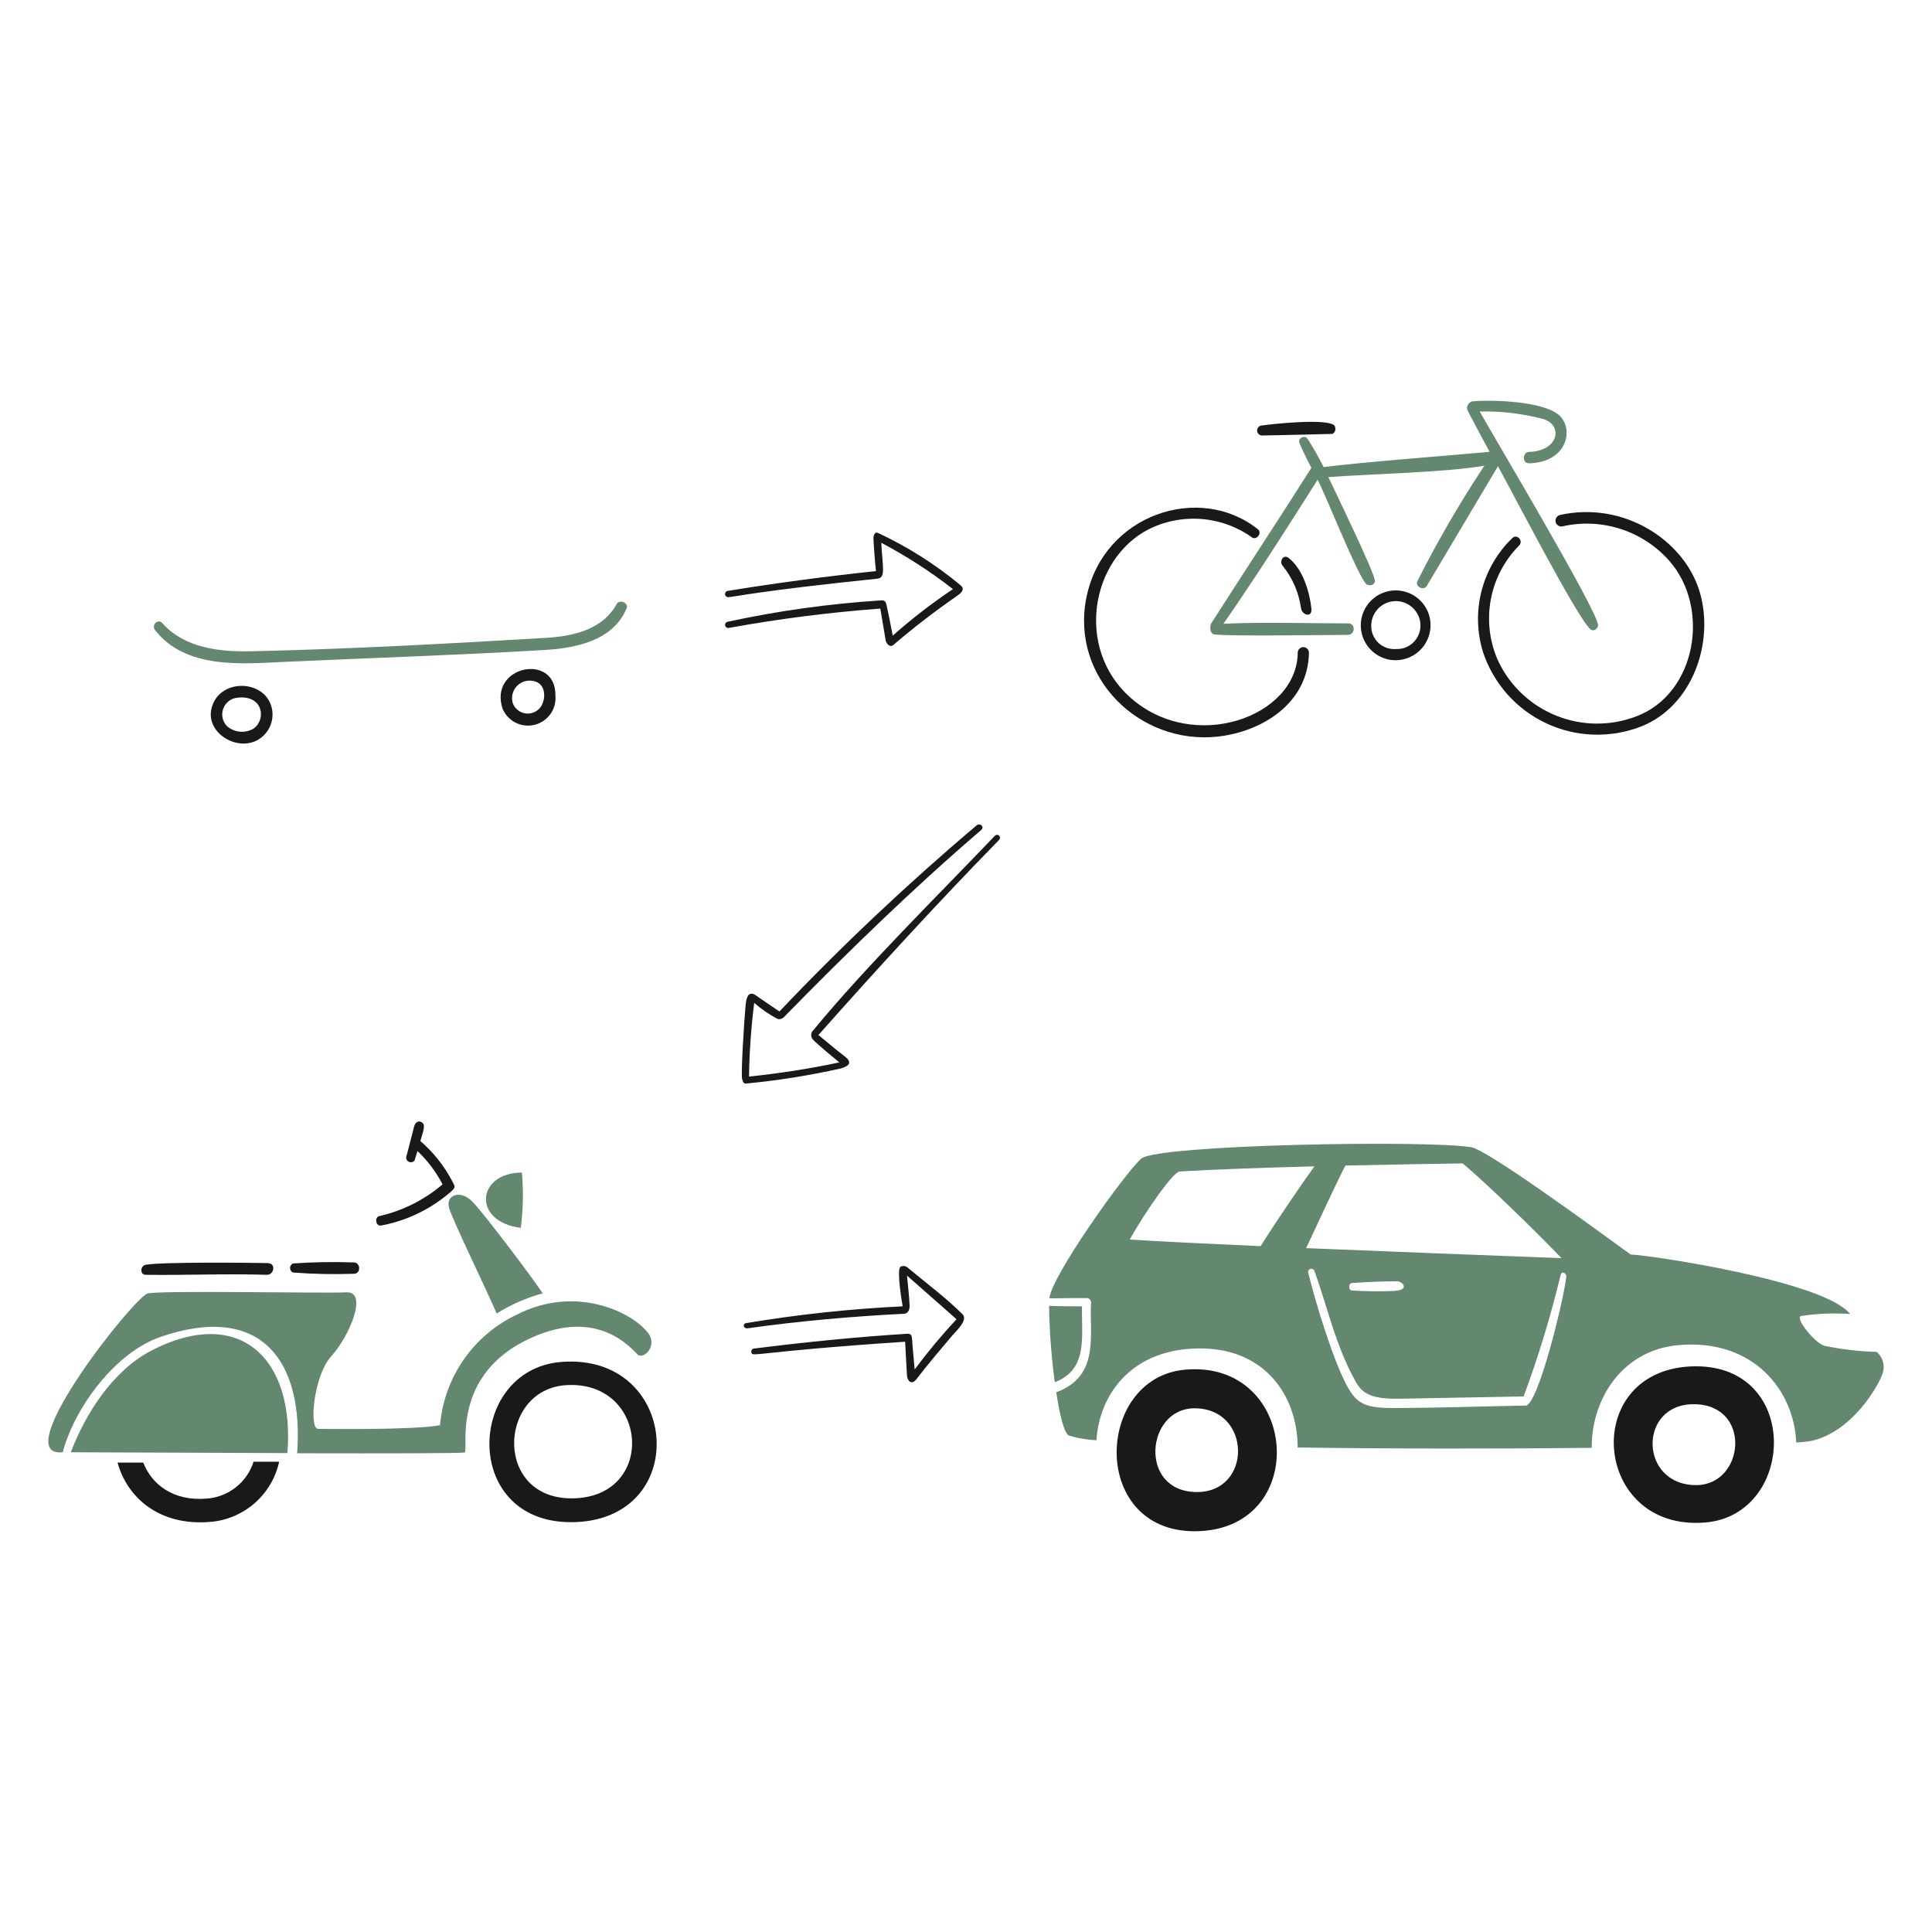 <svg width="165" height="165" viewBox="0 0 165 165" fill="none" xmlns="http://www.w3.org/2000/svg">
<path d="M52.66 51.6C51.423 53.819 48.904 54.338 46.568 54.479C38.345 54.969 29.679 55.44 21.447 55.621C18.749 55.677 15.755 55.355 13.857 53.209C13.484 52.806 12.905 53.389 13.243 53.816C15.861 57.149 20.573 56.698 24.233 56.53C31.632 56.192 39.191 55.947 46.546 55.509C49.205 55.352 52.365 54.704 53.504 51.969C53.71 51.475 52.914 51.145 52.66 51.6Z" fill="#64876F"/>
<path d="M111.995 39.958C109.18 44.406 106.276 48.804 103.45 53.228C103.337 53.409 103.248 54.141 103.767 54.189C105.469 54.346 112.534 54.229 115.103 54.221C115.742 54.221 115.802 53.24 115.143 53.24C111.665 53.24 107.937 53.108 104.487 53.272C107.278 49.251 109.908 45.109 112.53 40.971C113.334 42.539 115.795 48.785 116.627 49.818C116.868 50.115 117.484 49.999 117.411 49.54C117.267 48.652 114.077 42.077 113.446 40.746C116.856 40.488 123.543 40.344 126.773 39.773C124.667 42.946 122.755 46.243 121.046 49.645C120.842 50.104 121.586 50.477 121.851 50.047C123.873 46.637 125.9 43.227 127.931 39.817C129.069 41.86 134.678 52.726 135.82 53.739C136.11 53.996 136.532 53.646 136.476 53.337C136.195 51.748 127.718 37.545 126.371 35.144C128.223 35.099 130.071 35.321 131.859 35.804C133.549 36.386 133.03 38.527 130.629 38.591C130.006 38.591 129.969 39.581 130.597 39.568C133.882 39.48 134.47 36.592 133.118 35.429C131.767 34.267 127.437 34.119 125.744 34.279C125.669 34.297 125.598 34.33 125.535 34.375C125.473 34.42 125.42 34.478 125.38 34.543C125.339 34.609 125.312 34.682 125.3 34.758C125.288 34.834 125.291 34.912 125.309 34.987C125.334 35.089 126.932 38.072 127.219 38.587C123.777 38.912 115.875 39.503 113.049 39.894C112.631 39.066 112.172 38.261 111.673 37.48C111.436 37.111 110.796 37.424 110.977 37.839C111.291 38.566 111.637 39.27 111.995 39.958Z" fill="#64876F"/>
<path d="M44.573 100.141C40.716 100.141 40.283 104.331 44.476 104.865C44.68 103.299 44.712 101.714 44.573 100.141ZM12.975 115.321C9.675 117.009 7.341 120.652 6.045 124.03C8.776 124.03 16.935 124.078 24.543 124.099C25.198 116.089 20.525 111.458 12.978 115.317L12.975 115.321ZM55.315 113.788C56.232 114.966 54.941 116.12 54.466 115.694C53.991 115.269 51.175 111.63 45.376 114.251C38.39 117.4 40.059 123.849 39.683 124.043C39.518 124.125 32.847 124.132 25.379 124.115C25.946 116.294 22.379 111.215 13.738 114.166C9.853 115.494 6.387 120.17 5.353 124.038H5.115C0.901 124.083 11.481 110.748 12.615 110.467C13.748 110.186 27.687 110.467 29.581 110.371C31.475 110.274 29.818 114.158 28.302 115.816C26.787 117.473 26.367 122.032 27.172 122.032C27.976 122.032 35.311 122.141 37.583 121.719C37.753 119.708 38.448 117.778 39.598 116.121C40.748 114.464 42.314 113.138 44.138 112.276C49.112 109.719 53.937 112.029 55.309 113.797L55.315 113.788ZM42.419 112.179C41.614 110.282 38.631 104.177 38.345 103.131C38.059 102.086 39.294 101.523 40.38 102.661C41.466 103.799 45.729 109.474 46.347 110.458C44.961 110.833 43.638 111.412 42.421 112.176L42.419 112.179Z" fill="#64876F"/>
<path d="M47.923 116.317C39.732 116.977 39.35 130.444 49.243 129.989C59.136 129.535 57.952 115.504 47.923 116.317ZM36.169 96.01C36.03 95.726 35.509 95.608 35.357 96.251C35.131 97.121 34.91 97.988 34.685 98.853C34.684 98.937 34.709 99.02 34.757 99.089C34.806 99.159 34.874 99.211 34.954 99.239C35.034 99.267 35.12 99.269 35.201 99.245C35.282 99.222 35.353 99.173 35.405 99.106C35.488 98.833 35.57 98.56 35.653 98.302C36.521 99.126 37.245 100.088 37.798 101.149C36.243 102.476 34.389 103.405 32.397 103.859C31.947 103.968 32.1 104.753 32.562 104.663C34.565 104.287 36.447 103.427 38.043 102.159C38.992 101.402 38.912 101.439 38.62 100.872C37.935 99.569 37.012 98.407 35.898 97.446C36.02 97.007 36.301 96.285 36.169 96.01ZM30.229 107.817C28.493 107.753 26.755 107.782 25.022 107.905C24.947 107.938 24.884 107.992 24.839 108.061C24.794 108.129 24.771 108.209 24.771 108.291C24.771 108.373 24.794 108.453 24.839 108.521C24.884 108.59 24.947 108.644 25.022 108.677C26.761 108.81 28.507 108.846 30.25 108.785C30.837 108.766 30.795 107.827 30.229 107.817ZM22.919 107.873C21.434 107.841 13.884 107.761 12.441 108.017C11.979 108.1 11.927 108.866 12.441 108.874C15.896 108.918 19.318 108.766 22.792 108.874C23.423 108.874 23.564 107.905 22.925 107.888L22.919 107.873ZM21.656 124.838C21.379 125.704 20.848 126.467 20.133 127.028C19.418 127.59 18.55 127.924 17.643 127.987C14.796 128.221 12.962 126.781 12.234 124.911H10.039C10.843 127.854 13.549 130.339 17.945 129.978C19.349 129.867 20.68 129.308 21.742 128.382C22.803 127.457 23.539 126.214 23.84 124.838H21.656ZM49.166 127.957C42.185 128.291 42.45 118.8 48.229 118.305C55.298 117.746 56.138 127.627 49.166 127.957Z" fill="#191919"/>
<path d="M101.23 116.972C93.388 117.651 93.026 131.236 102.5 130.762C111.973 130.287 110.832 116.143 101.23 116.972ZM145.636 130.026C153.473 129.371 153.844 116.237 144.369 116.699C134.895 117.161 136.04 130.828 145.636 130.026ZM144.751 119.925C149.637 120.032 148.993 126.761 144.924 126.833C139.95 126.901 139.857 119.818 144.751 119.925ZM102.118 127.424C97.228 127.32 97.884 120.329 101.953 120.275C106.918 120.202 107.012 127.528 102.118 127.424Z" fill="#191919"/>
<path d="M23.193 60.39C22.555 57.974 18.677 57.933 18.062 60.502C17.555 62.598 20.25 64.215 22.035 63.181C22.506 62.906 22.874 62.484 23.084 61.98C23.293 61.477 23.331 60.918 23.193 60.39ZM42.925 60.534C43.145 61.053 43.543 61.476 44.048 61.726C44.553 61.976 45.131 62.037 45.677 61.897C46.222 61.757 46.7 61.426 47.022 60.964C47.344 60.502 47.49 59.94 47.433 59.379C47.478 55.709 41.7 56.857 42.925 60.534ZM46.255 60.257C46.127 60.481 45.938 60.664 45.71 60.784C45.482 60.905 45.224 60.958 44.967 60.938C44.71 60.919 44.464 60.827 44.257 60.672C44.05 60.519 43.891 60.309 43.798 60.068C43.724 59.83 43.711 59.577 43.76 59.332C43.809 59.087 43.918 58.858 44.078 58.666C44.238 58.474 44.443 58.325 44.675 58.233C44.908 58.141 45.159 58.108 45.407 58.138C46.497 58.23 46.704 59.38 46.255 60.257ZM21.661 62.224C21.314 62.428 20.913 62.52 20.511 62.488C20.11 62.456 19.728 62.302 19.417 62.047C19.217 61.854 19.077 61.608 19.014 61.337C18.952 61.066 18.969 60.783 19.064 60.522C19.159 60.261 19.327 60.034 19.549 59.867C19.771 59.7 20.037 59.601 20.314 59.582C22.433 59.348 22.783 61.396 21.661 62.224Z" fill="#191919"/>
<path d="M114.016 36.407C113.634 35.655 108.495 36.225 107.678 36.35C107.58 36.377 107.494 36.438 107.437 36.523C107.38 36.607 107.354 36.709 107.365 36.81C107.376 36.911 107.422 37.006 107.496 37.076C107.569 37.147 107.665 37.189 107.767 37.195C108.17 37.195 113.799 37.058 113.799 37.058C113.908 36.995 113.99 36.893 114.027 36.772C114.063 36.651 114.052 36.52 113.996 36.407H114.016ZM133.238 43.979C133.109 44.007 132.996 44.084 132.925 44.195C132.853 44.306 132.828 44.441 132.856 44.569C132.884 44.699 132.962 44.811 133.072 44.883C133.183 44.955 133.318 44.979 133.447 44.952C135.092 44.58 136.806 44.657 138.411 45.176C140.016 45.695 141.452 46.635 142.568 47.899C146.098 51.921 144.884 59.215 139.777 61.169C137.586 62.016 135.156 62.008 132.97 61.146C130.785 60.284 129.003 58.632 127.98 56.517C127.227 54.881 126.992 53.054 127.305 51.281C127.619 49.507 128.466 47.872 129.734 46.592C130.136 46.191 129.56 45.567 129.163 45.949C127.883 47.182 126.972 48.747 126.529 50.468C126.087 52.189 126.131 53.999 126.657 55.696C127.097 57.022 127.802 58.244 128.729 59.288C129.656 60.332 130.786 61.177 132.05 61.77C133.314 62.364 134.686 62.694 136.081 62.74C137.477 62.786 138.867 62.548 140.168 62.04C144.541 60.313 146.451 54.846 145.153 50.528C143.825 46.117 138.657 42.779 133.238 43.979ZM121.954 52.268C121.754 51.784 121.43 51.361 121.015 51.042C120.6 50.723 120.109 50.519 119.59 50.45C119.071 50.382 118.543 50.451 118.059 50.651C117.576 50.851 117.153 51.175 116.834 51.59C116.515 52.005 116.311 52.496 116.242 53.015C116.174 53.534 116.243 54.062 116.443 54.545C116.643 55.029 116.967 55.452 117.382 55.77C117.797 56.089 118.288 56.293 118.807 56.362C119.325 56.427 119.851 56.356 120.333 56.155C120.815 55.954 121.236 55.63 121.554 55.217C121.872 54.803 122.076 54.313 122.146 53.795C122.217 53.278 122.15 52.751 121.954 52.268ZM119.203 55.431C118.934 55.45 118.663 55.413 118.409 55.322C118.155 55.231 117.922 55.089 117.725 54.904C117.528 54.718 117.372 54.495 117.266 54.246C117.16 53.998 117.106 53.731 117.108 53.461C117.103 52.977 117.265 52.508 117.566 52.13C117.867 51.752 118.289 51.489 118.761 51.386C119.233 51.283 119.726 51.345 120.157 51.562C120.589 51.78 120.932 52.139 121.13 52.58C121.275 52.894 121.337 53.241 121.309 53.586C121.281 53.931 121.165 54.263 120.971 54.55C120.777 54.836 120.513 55.068 120.203 55.223C119.893 55.377 119.549 55.449 119.203 55.431ZM111.997 51.957C111.832 50.472 111.245 48.596 110.075 47.667C109.572 47.264 109.222 47.997 109.556 48.334C110.399 49.383 110.938 50.642 111.117 51.975C111.225 52.546 112.086 52.779 111.997 51.975V51.957ZM110.831 55.745C110.831 55.618 110.882 55.496 110.971 55.407C111.061 55.317 111.183 55.267 111.31 55.267C111.437 55.267 111.558 55.317 111.648 55.407C111.738 55.496 111.788 55.618 111.788 55.745C111.72 60.072 107.767 62.51 103.942 62.915C97.356 63.602 91.388 57.901 92.788 51.004C94.252 43.87 102.508 41.241 107.437 45.209C107.819 45.519 107.308 46.178 106.919 45.893C105.641 44.981 104.137 44.437 102.572 44.321C101.006 44.205 99.438 44.52 98.04 45.233C93.154 47.798 91.831 55.354 96.507 59.548C101.932 64.411 110.785 61.222 110.831 55.745Z" fill="#191919"/>
<path d="M77.098 111.565C72.619 111.781 68.156 112.259 63.733 112.996C63.375 113.056 63.504 113.491 63.853 113.442C68.277 112.82 72.732 112.429 77.196 112.2C77.426 112.2 77.707 112.007 77.682 111.481C77.647 110.632 77.534 109.791 77.461 108.942L81.692 112.666C80.422 114.029 79.229 115.462 78.117 116.956C78.044 116.115 77.952 115.271 77.9 114.427C77.872 113.936 77.735 113.892 77.413 113.913C73.159 114.178 68.687 114.628 64.372 115.175C64.339 115.181 64.308 115.193 64.28 115.211C64.251 115.229 64.227 115.252 64.208 115.28C64.188 115.307 64.175 115.338 64.168 115.371C64.16 115.403 64.159 115.437 64.165 115.47C64.252 115.961 64.197 115.46 77.3 114.588C77.353 115.545 77.401 116.498 77.458 117.454C77.49 117.958 77.859 118.307 78.261 117.797C79.227 116.521 80.272 115.322 81.301 114.089C81.591 113.744 82.709 112.746 82.209 112.247C80.741 110.788 79.06 109.553 77.48 108.226C77.398 108.165 77.299 108.128 77.197 108.122C77.094 108.116 76.992 108.139 76.903 108.19C76.557 108.483 77.039 111.274 77.091 111.58L77.098 111.565ZM82.04 49.987C79.887 48.197 77.513 46.692 74.975 45.511C74.71 45.395 74.605 45.712 74.597 45.957C74.597 46.359 74.745 48.25 74.814 48.772C70.587 49.223 66.369 49.777 62.179 50.462C62.143 50.464 62.109 50.472 62.077 50.487C62.045 50.502 62.016 50.523 61.992 50.55C61.968 50.576 61.95 50.606 61.938 50.639C61.926 50.673 61.92 50.708 61.922 50.743C61.924 50.779 61.932 50.813 61.947 50.845C61.962 50.877 61.984 50.906 62.01 50.93C62.036 50.954 62.066 50.972 62.1 50.984C62.133 50.996 62.168 51.002 62.203 51C62.776 50.973 64.574 50.495 74.902 49.424C75.652 49.348 75.397 48.607 75.26 46.352C77.414 47.489 79.463 48.815 81.385 50.312C79.584 51.52 77.866 52.848 76.242 54.285C76.064 53.405 75.908 52.524 75.706 51.645C75.642 51.351 75.517 51.243 75.2 51.279C70.819 51.56 66.465 52.166 62.175 53.094C62.137 53.097 62.101 53.108 62.068 53.125C62.035 53.142 62.006 53.166 61.983 53.195C61.959 53.225 61.942 53.258 61.933 53.294C61.923 53.33 61.921 53.368 61.927 53.405C61.933 53.442 61.946 53.477 61.966 53.509C61.986 53.54 62.013 53.567 62.044 53.588C62.075 53.609 62.11 53.623 62.146 53.629C62.183 53.636 62.221 53.635 62.257 53.626C66.533 52.849 70.847 52.298 75.182 51.976L75.639 54.686C75.684 54.947 75.982 55.329 76.287 55.088C78.012 53.612 79.811 52.225 81.677 50.932C81.936 50.759 82.511 50.374 82.04 49.987ZM71.685 90.734C69.136 91.273 66.56 91.676 63.968 91.941C64.002 89.836 64.15 87.736 64.411 85.647C65.024 86.186 65.699 86.649 66.422 87.027C66.517 87.047 66.616 87.043 66.709 87.014C66.802 86.985 66.885 86.933 66.952 86.862C72.354 81.349 77.935 75.907 83.797 70.886C84.095 70.628 83.715 70.25 83.415 70.483C77.512 75.471 71.887 80.779 66.566 86.383C65.906 85.933 65.235 85.495 64.586 85.029C63.693 84.389 63.689 85.793 63.653 86.154C63.571 86.979 63.251 91.856 63.388 92.186C63.453 92.35 63.485 92.556 63.713 92.539C66.439 92.279 69.145 91.848 71.816 91.249C72.621 91.008 72.762 90.691 72.126 90.204C71.366 89.626 70.641 88.998 69.898 88.394C74.655 83.025 80.205 76.958 85.303 71.758C85.582 71.476 85.211 71.122 84.945 71.4C80.032 76.548 73.936 82.547 69.468 87.976C69.412 88.025 69.367 88.085 69.335 88.151C69.302 88.218 69.284 88.29 69.279 88.364C69.275 88.437 69.285 88.511 69.309 88.581C69.333 88.651 69.371 88.716 69.42 88.771C69.738 89.144 71.599 90.668 71.685 90.734Z" fill="#191919"/>
<path d="M89.594 111.521C89.629 113.704 89.792 115.883 90.081 118.047C92.975 116.942 92.344 114.095 92.409 111.565C91.466 111.565 90.526 111.565 89.594 111.521ZM160.276 115.458C160.536 115.68 160.724 115.976 160.814 116.307C160.905 116.637 160.893 116.987 160.782 117.312C160.319 118.562 158.142 122.242 154.751 123.049C154.306 123.126 153.858 123.176 153.407 123.199C153.214 118.739 149.763 114.351 143.425 114.87C138.523 115.273 135.909 119.511 135.937 123.653C128.017 123.736 118.819 123.736 110.824 123.621C110.824 119.198 107.966 114.855 101.853 115.176C96.553 115.445 93.899 119.105 93.637 123.002C92.838 122.965 92.047 122.83 91.282 122.599C90.879 122.387 90.5 120.838 90.209 118.905C93.96 117.529 93.023 113.998 93.179 111.263C93.187 111.166 93.156 111.07 93.094 110.995C93.032 110.919 92.942 110.872 92.845 110.862C91.768 110.862 90.69 110.862 89.628 110.882C89.736 109.085 96.001 100.261 97.465 98.954C98.837 97.748 122.128 97.346 125.68 97.985C127.043 98.233 135.814 104.621 139.26 107.138C141.001 107.202 155.82 109.414 158.004 112.22C156.596 112.123 155.183 112.182 153.789 112.397C153.306 112.598 154.995 114.707 155.82 114.939C157.287 115.243 158.778 115.417 160.276 115.458ZM107.661 106.426C109.14 104.069 111.361 100.848 112.254 99.609C107.882 99.726 103.716 99.871 100.745 100.048C100.197 100.08 97.901 103.348 96.478 105.862C99.071 106.028 103.036 106.221 107.661 106.426ZM114.9 99.544C113.87 101.556 112.527 104.539 111.545 106.595C118.546 106.888 126.489 107.189 133.361 107.45C130.763 104.76 126.73 100.86 124.916 99.36C121.911 99.397 114.903 99.541 114.903 99.541L114.9 99.544ZM119.21 110.233C120.365 110.151 119.805 109.429 119.314 109.429C118.028 109.429 116.745 109.486 115.467 109.574C115.137 109.598 115.153 110.201 115.467 110.213C116.709 110.292 117.955 110.303 119.198 110.245L119.21 110.233ZM130.277 120.057C131.363 120.057 133.577 110.868 133.763 109.063C133.8 108.697 133.361 108.532 133.285 108.887C132.437 112.404 131.381 115.868 130.124 119.261L119.636 119.454C117.53 119.49 116.48 119.216 115.841 118.104C114.071 115.003 113.376 111.608 112.254 108.54C112.242 108.506 112.224 108.475 112.2 108.448C112.175 108.421 112.146 108.399 112.114 108.383C112.081 108.368 112.046 108.359 112.01 108.356C111.974 108.354 111.938 108.36 111.904 108.371C111.87 108.383 111.838 108.402 111.811 108.426C111.785 108.45 111.763 108.479 111.747 108.512C111.731 108.544 111.722 108.579 111.72 108.615C111.718 108.652 111.723 108.688 111.735 108.722C112.346 111.259 113.935 116.406 115.098 118.469C115.929 119.945 116.685 120.254 119.119 120.254C122.839 120.238 126.558 120.109 130.274 120.041L130.277 120.057Z" fill="#64876F"/>
</svg>
